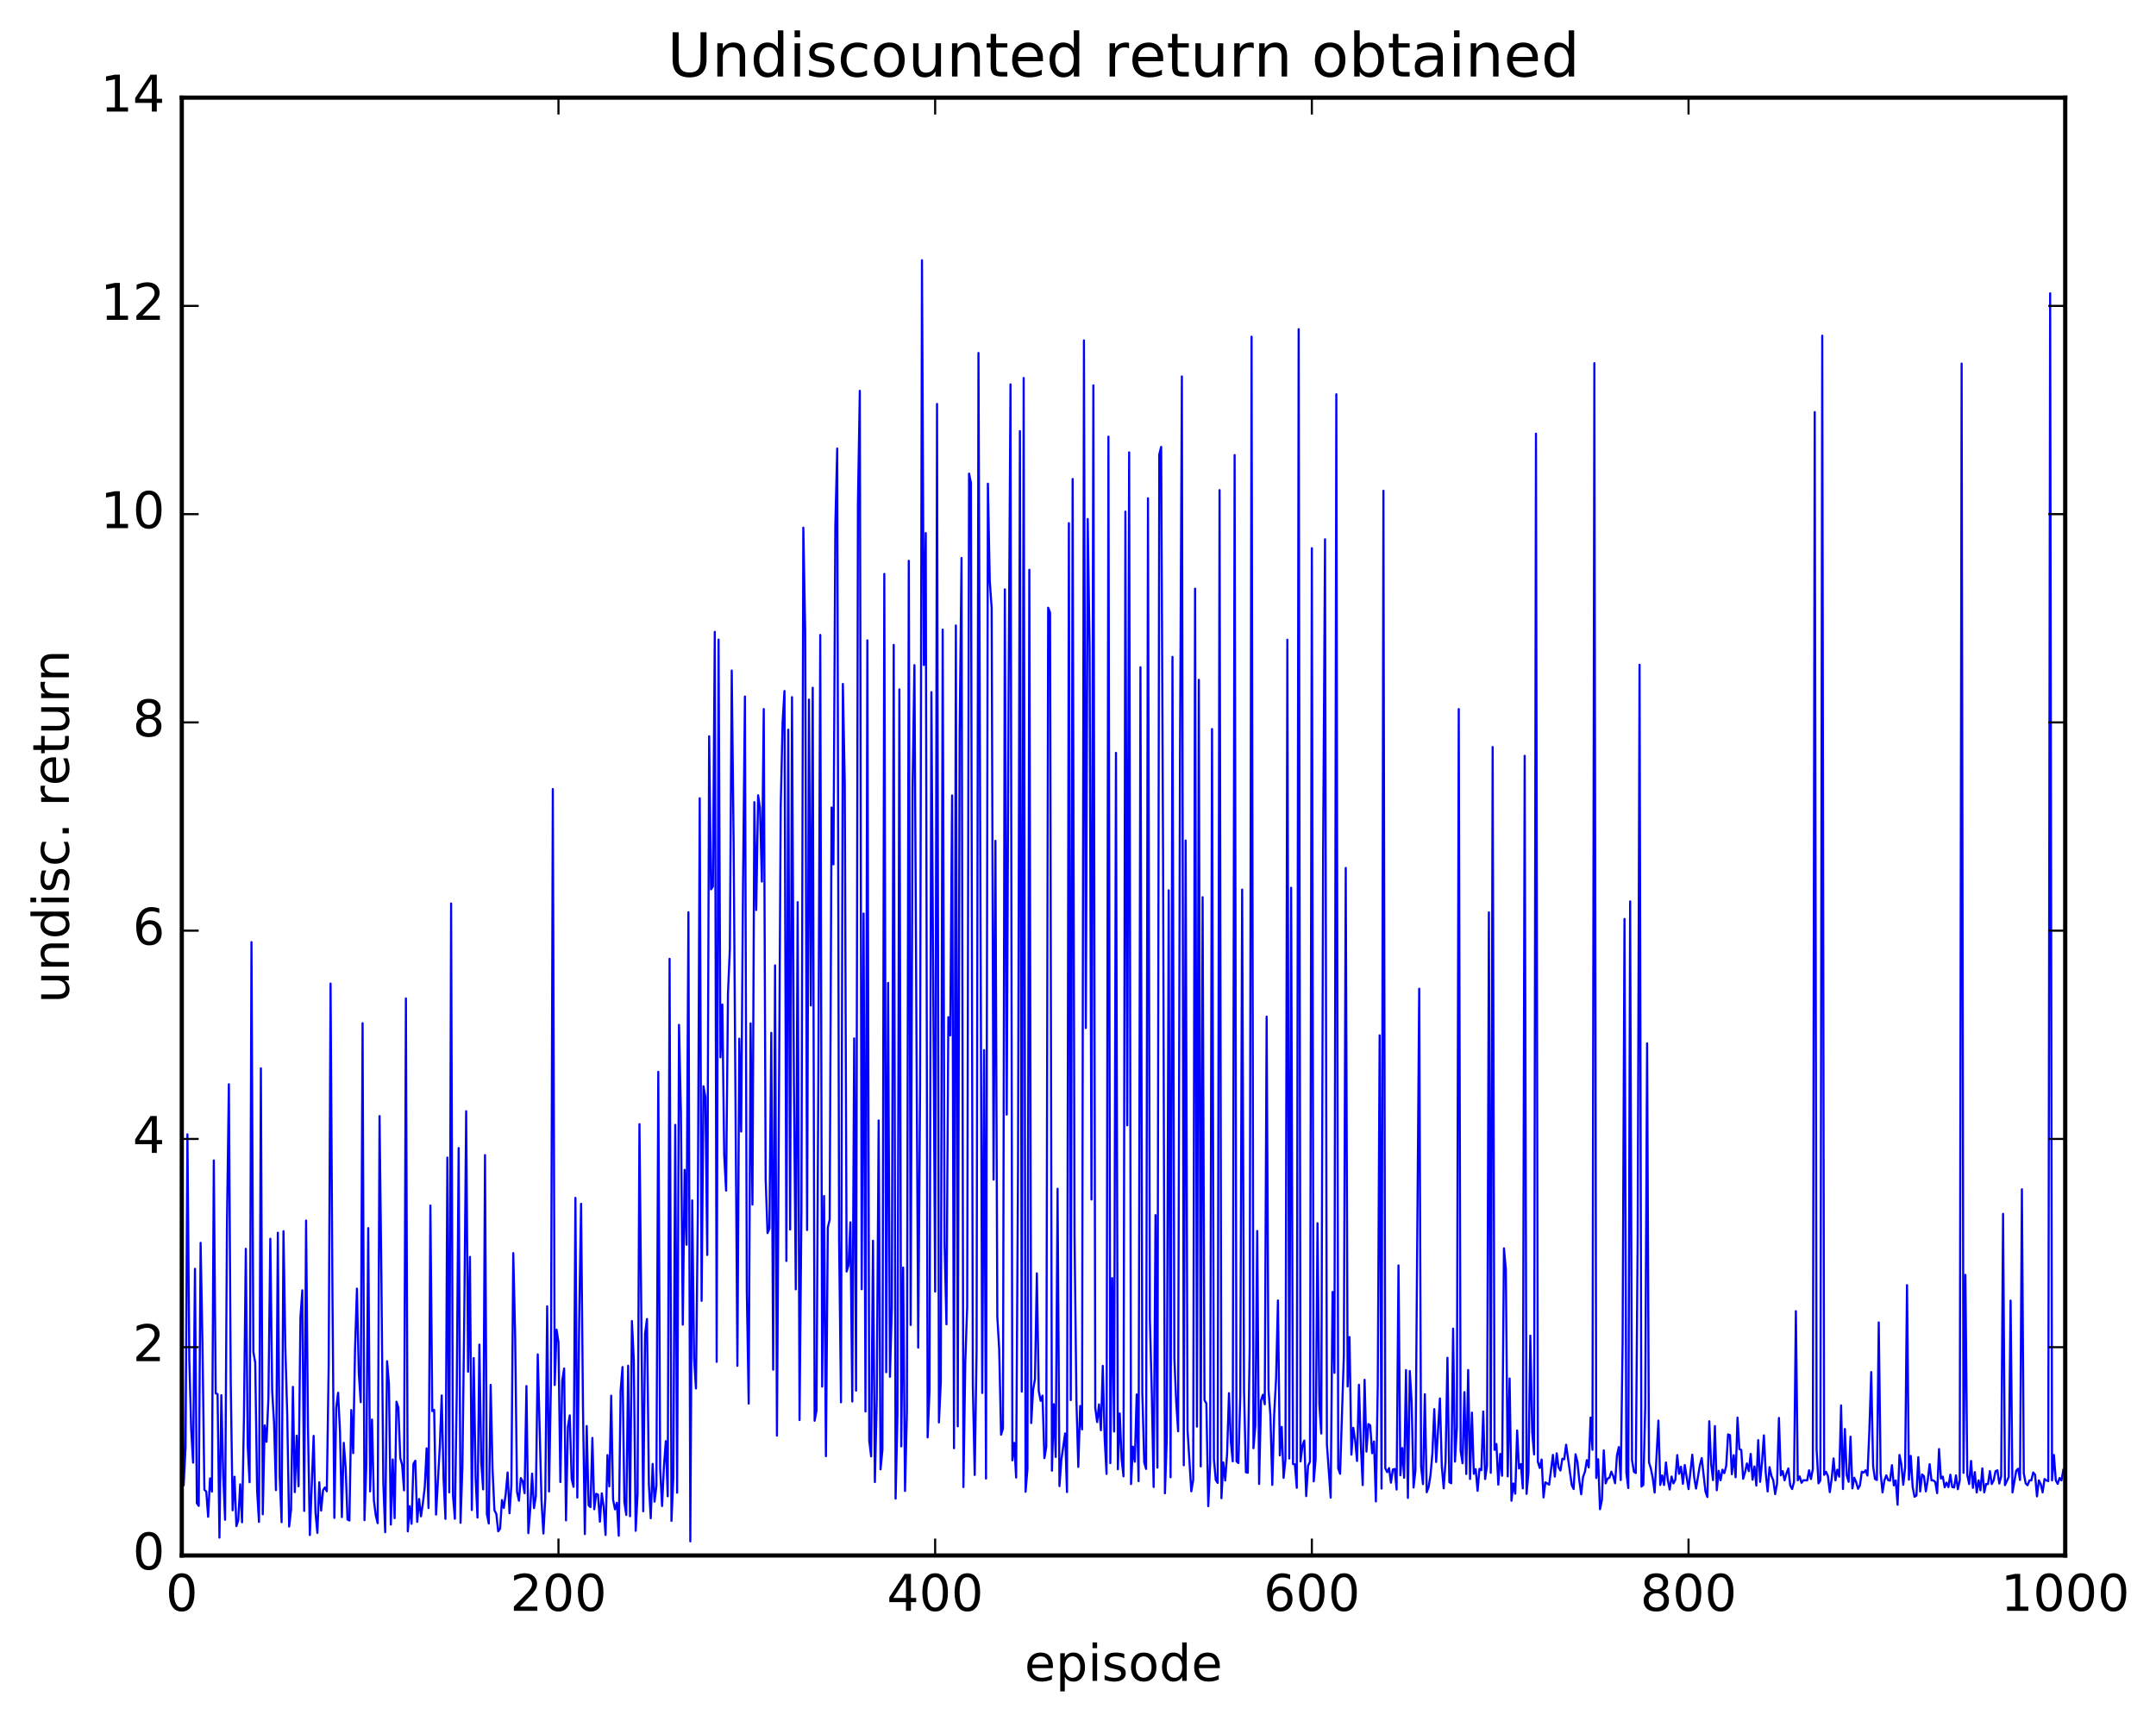 <?xml version="1.0" encoding="utf-8" standalone="no"?>
<!DOCTYPE svg PUBLIC "-//W3C//DTD SVG 1.1//EN"
  "http://www.w3.org/Graphics/SVG/1.1/DTD/svg11.dtd">
<!-- Created with matplotlib (http://matplotlib.org/) -->
<svg height="408pt" version="1.1" viewBox="0 0 511 408" width="511pt" xmlns="http://www.w3.org/2000/svg" xmlns:xlink="http://www.w3.org/1999/xlink">
 <defs>
  <style type="text/css">
*{stroke-linecap:butt;stroke-linejoin:round;stroke-miterlimit:100000;}
  </style>
 </defs>
 <g id="figure_1">
  <g id="patch_1">
   <path d="M 0 408.169 
L 511.954 408.169 
L 511.954 0 
L 0 0 
z
" style="fill:#ffffff;"/>
  </g>
  <g id="axes_1">
   <g id="patch_2">
    <path d="M 43.084 368.742 
L 489.484 368.742 
L 489.484 23.142 
L 43.084 23.142 
z
" style="fill:#ffffff;"/>
   </g>
   <g id="line2d_1">
    <path clip-path="url(#pfbc42bc082)" d="M 43.084 297.244 
L 43.53 352.097 
L 43.977 343.156 
L 44.423 268.895 
L 44.869 322.37 
L 45.316 338.851 
L 45.762 346.737 
L 46.209 300.782 
L 46.655 356.333 
L 47.101 356.989 
L 47.548 294.627 
L 47.994 318.919 
L 48.441 353.174 
L 48.887 353.583 
L 49.333 359.576 
L 49.78 350.465 
L 50.226 353.61 
L 50.673 275.091 
L 51.119 330.315 
L 51.565 330.475 
L 52.012 364.509 
L 52.458 330.747 
L 52.905 349.805 
L 53.351 360.277 
L 53.797 290.007 
L 54.244 257.027 
L 54.69 327.99 
L 55.137 358.031 
L 55.583 350.076 
L 56.029 361.781 
L 56.476 360.373 
L 56.922 351.868 
L 57.369 360.877 
L 57.815 336.267 
L 58.261 296.043 
L 58.708 342.739 
L 59.154 351.38 
L 59.601 223.336 
L 60.047 320.461 
L 60.493 323.029 
L 60.94 353.417 
L 61.386 360.793 
L 61.833 253.257 
L 62.279 358.98 
L 62.725 337.915 
L 63.172 341.8 
L 63.618 331.474 
L 64.065 293.657 
L 64.511 329.719 
L 64.957 337.407 
L 65.404 353.252 
L 65.85 292.227 
L 66.297 350.056 
L 66.743 360.847 
L 67.189 291.863 
L 67.636 319.757 
L 68.082 335.484 
L 68.529 361.889 
L 68.975 358.024 
L 69.421 328.768 
L 69.868 353.726 
L 70.314 340.331 
L 70.761 352.34 
L 71.207 312.317 
L 71.653 305.881 
L 72.1 358.174 
L 72.546 289.343 
L 72.993 338.133 
L 73.439 363.903 
L 74.332 340.383 
L 74.778 358.626 
L 75.225 363.393 
L 75.671 351.384 
L 76.117 358.099 
L 76.564 353.272 
L 77.01 352.624 
L 77.457 353.532 
L 77.903 323.622 
L 78.349 233.165 
L 78.796 306.806 
L 79.242 359.836 
L 79.689 333.729 
L 80.135 330.155 
L 80.581 339.392 
L 81.028 359.641 
L 81.474 342.036 
L 81.921 347.921 
L 82.367 360.224 
L 82.813 360.455 
L 83.26 334.263 
L 83.706 344.482 
L 84.153 319.676 
L 84.599 305.484 
L 85.045 325.575 
L 85.492 332.406 
L 85.938 242.556 
L 86.385 360.38 
L 86.831 347.238 
L 87.277 291.137 
L 87.724 353.563 
L 88.17 336.518 
L 88.617 355.717 
L 89.063 359.242 
L 89.509 361.084 
L 89.956 264.582 
L 90.402 303.173 
L 90.849 351.454 
L 91.295 363.229 
L 91.741 322.683 
L 92.188 328.148 
L 92.634 361.413 
L 93.081 345.98 
L 93.527 359.901 
L 93.973 332.284 
L 94.42 333.7 
L 94.866 345.632 
L 95.313 347.291 
L 95.759 353.307 
L 96.205 236.688 
L 96.652 363.033 
L 97.098 357.049 
L 97.545 361.233 
L 97.991 347.043 
L 98.437 346.277 
L 98.884 360.765 
L 99.33 355.355 
L 99.777 359.466 
L 100.223 356.41 
L 100.669 352.564 
L 101.116 343.346 
L 101.562 357.5 
L 102.009 285.785 
L 102.455 334.518 
L 102.901 334.224 
L 103.348 359.052 
L 104.241 342.898 
L 104.687 330.808 
L 105.133 350.536 
L 105.58 360.06 
L 106.026 274.413 
L 106.473 353.777 
L 106.919 214.174 
L 107.365 354.592 
L 107.812 360.046 
L 108.258 330.138 
L 108.705 272.149 
L 109.151 361.006 
L 109.597 347.671 
L 110.044 311.686 
L 110.49 263.427 
L 110.937 325.189 
L 111.383 297.963 
L 111.829 357.967 
L 112.276 321.939 
L 112.722 350.278 
L 113.169 359.754 
L 113.615 318.752 
L 114.061 346.684 
L 114.508 353.085 
L 114.954 273.827 
L 115.401 358.936 
L 115.847 361.169 
L 116.293 328.301 
L 116.74 348.354 
L 117.186 358.005 
L 117.633 358.888 
L 118.079 363.009 
L 118.525 362.412 
L 118.972 355.6 
L 119.418 357.474 
L 119.865 354.092 
L 120.311 349.061 
L 120.757 358.731 
L 121.204 352.109 
L 121.65 297.066 
L 122.097 316.556 
L 122.543 353.657 
L 122.989 355.759 
L 123.436 350.394 
L 123.882 351.147 
L 124.329 353.981 
L 124.775 328.576 
L 125.221 363.453 
L 125.668 357.859 
L 126.114 349.34 
L 126.561 357.529 
L 127.007 354.656 
L 127.453 321.065 
L 128.346 355.859 
L 128.793 363.535 
L 129.239 355.12 
L 129.685 309.668 
L 130.132 353.566 
L 130.578 327.753 
L 131.025 187.037 
L 131.471 328.333 
L 131.917 315.215 
L 132.364 318.161 
L 132.81 351.336 
L 133.257 327.325 
L 133.703 324.414 
L 134.149 360.43 
L 134.596 338.311 
L 135.042 335.519 
L 135.489 350.611 
L 135.935 352.469 
L 136.381 283.967 
L 136.828 355.011 
L 137.274 312.991 
L 137.721 285.365 
L 138.167 333.122 
L 138.613 363.673 
L 139.06 338.059 
L 139.506 356.872 
L 139.953 357.277 
L 140.399 340.877 
L 140.845 357.787 
L 141.292 354.126 
L 141.738 354.317 
L 142.185 360.734 
L 142.631 354.014 
L 143.077 357.204 
L 143.524 363.879 
L 143.97 344.947 
L 144.417 352.356 
L 144.863 330.858 
L 145.309 355.507 
L 145.756 357.802 
L 146.202 356.24 
L 146.649 364.059 
L 147.095 329.634 
L 147.541 324.066 
L 147.988 356.067 
L 148.434 359.134 
L 148.881 323.754 
L 149.327 359.439 
L 149.773 313.165 
L 150.22 322.394 
L 150.666 362.895 
L 151.113 354.109 
L 151.559 266.491 
L 152.452 358.264 
L 152.898 316.108 
L 153.345 312.684 
L 153.791 351.846 
L 154.237 359.916 
L 154.684 347.046 
L 155.13 355.984 
L 155.577 352.258 
L 156.023 254.077 
L 156.469 348.169 
L 156.916 357.017 
L 157.362 347.669 
L 157.809 341.629 
L 158.255 354.711 
L 158.701 227.297 
L 159.148 360.547 
L 159.594 350.084 
L 160.041 266.66 
L 160.487 353.862 
L 160.933 242.957 
L 161.38 263.555 
L 161.826 314.02 
L 162.273 277.327 
L 162.719 295.074 
L 163.165 216.259 
L 163.612 365.399 
L 164.058 284.567 
L 164.505 321.978 
L 164.951 329.149 
L 165.397 287.09 
L 165.844 189.235 
L 166.29 308.37 
L 166.737 257.517 
L 167.183 260.067 
L 167.629 297.507 
L 168.076 174.538 
L 168.522 210.825 
L 168.969 210.151 
L 169.415 149.784 
L 169.861 322.842 
L 170.308 151.623 
L 170.754 250.65 
L 171.201 238.135 
L 171.647 273.89 
L 172.093 282.258 
L 172.54 235.557 
L 172.986 224.882 
L 173.433 158.954 
L 173.879 199.64 
L 174.772 323.791 
L 175.218 246.222 
L 175.665 268.252 
L 176.111 208.991 
L 176.557 165.115 
L 177.004 306.084 
L 177.45 332.735 
L 177.897 242.599 
L 178.343 285.559 
L 178.789 190.151 
L 179.236 215.728 
L 179.682 188.533 
L 180.129 191.529 
L 180.575 208.993 
L 181.021 168.078 
L 181.468 279.442 
L 181.914 292.32 
L 182.361 291.259 
L 182.807 244.847 
L 183.253 324.707 
L 183.7 228.854 
L 184.146 340.334 
L 185.039 191.228 
L 185.485 171.284 
L 185.932 163.806 
L 186.378 298.924 
L 186.825 172.978 
L 187.271 291.466 
L 187.717 165.265 
L 188.164 256.43 
L 188.61 305.651 
L 189.057 213.858 
L 189.503 336.635 
L 189.949 287.137 
L 190.396 125.081 
L 190.842 149.685 
L 191.289 291.587 
L 191.735 165.834 
L 192.181 238.359 
L 192.628 163.033 
L 193.074 336.809 
L 193.521 334.408 
L 193.967 253.696 
L 194.413 150.516 
L 194.86 328.707 
L 195.306 283.521 
L 195.753 345.2 
L 196.199 291.022 
L 196.645 289.116 
L 197.092 191.428 
L 197.538 204.908 
L 197.985 124.561 
L 198.431 106.335 
L 198.877 294.044 
L 199.324 332.436 
L 199.77 162.129 
L 200.217 185.537 
L 200.663 301.43 
L 201.109 299.944 
L 201.556 289.761 
L 202.002 332.241 
L 202.449 246.166 
L 202.895 329.662 
L 203.341 119.235 
L 203.788 92.646 
L 204.234 305.623 
L 204.681 216.557 
L 205.127 334.625 
L 205.573 151.8 
L 206.02 341.49 
L 206.466 345.265 
L 206.913 294.13 
L 207.359 351.341 
L 207.805 331.617 
L 208.252 265.617 
L 208.698 348.327 
L 209.145 343.662 
L 209.591 136.051 
L 210.037 325.296 
L 210.484 233.011 
L 210.93 326.38 
L 211.377 309.942 
L 211.823 152.878 
L 212.269 355.261 
L 212.716 335.217 
L 213.162 163.423 
L 213.609 342.889 
L 214.055 300.486 
L 214.501 353.458 
L 214.948 334.741 
L 215.394 132.945 
L 215.841 314.113 
L 216.287 186.768 
L 216.733 157.679 
L 217.626 319.464 
L 218.073 257.75 
L 218.519 61.689 
L 218.965 157.641 
L 219.412 126.367 
L 219.858 340.755 
L 220.305 329.697 
L 220.751 164.073 
L 221.644 306.188 
L 222.09 95.761 
L 222.537 337.208 
L 222.983 327.609 
L 223.429 149.252 
L 223.876 294.821 
L 224.322 313.941 
L 224.769 241.127 
L 225.215 245.454 
L 225.661 188.571 
L 226.108 343.323 
L 226.554 148.274 
L 227.001 338.122 
L 227.447 173.614 
L 227.893 132.286 
L 228.34 352.525 
L 228.786 322.875 
L 229.233 309.836 
L 229.679 112.27 
L 230.125 114.476 
L 230.572 328.335 
L 231.018 349.651 
L 231.465 320.02 
L 231.911 83.672 
L 232.804 330.222 
L 233.25 248.935 
L 233.697 350.504 
L 234.143 114.656 
L 234.589 137.807 
L 235.036 144.115 
L 235.482 279.633 
L 235.929 199.327 
L 236.375 312.101 
L 236.821 319.904 
L 237.268 340.124 
L 237.714 338.629 
L 238.161 139.717 
L 238.607 264.224 
L 239.053 163.76 
L 239.5 91.116 
L 239.946 346.189 
L 240.393 342.054 
L 240.839 350.276 
L 241.285 276.897 
L 241.732 102.206 
L 242.178 329.901 
L 242.625 89.605 
L 243.071 353.64 
L 243.517 348.276 
L 243.964 135.068 
L 244.41 337.347 
L 244.857 329.487 
L 245.303 326.911 
L 245.749 301.86 
L 246.196 329.733 
L 246.642 332.08 
L 247.089 330.854 
L 247.535 345.67 
L 247.981 342.983 
L 248.428 144.068 
L 248.874 145.241 
L 249.321 348.649 
L 249.767 332.874 
L 250.213 345.389 
L 250.66 281.806 
L 251.106 352.294 
L 251.553 346.085 
L 252.445 339.812 
L 252.892 353.711 
L 253.338 124.019 
L 253.785 331.906 
L 254.231 113.542 
L 254.677 292.502 
L 255.124 331.901 
L 255.57 347.747 
L 256.017 333.302 
L 256.463 338.856 
L 256.909 80.688 
L 257.356 243.701 
L 257.802 123.035 
L 258.249 153.398 
L 258.695 284.366 
L 259.141 91.339 
L 259.588 333.741 
L 260.034 337.116 
L 260.481 332.929 
L 260.927 339.063 
L 261.373 323.797 
L 261.82 341.072 
L 262.266 349.41 
L 262.713 103.506 
L 263.159 346.856 
L 263.605 302.981 
L 264.052 339.362 
L 264.498 178.477 
L 264.945 348.302 
L 265.391 335.084 
L 265.837 345.948 
L 266.284 349.978 
L 266.73 121.278 
L 267.177 266.775 
L 267.623 107.239 
L 268.069 351.817 
L 268.516 342.937 
L 268.962 346.522 
L 269.409 330.56 
L 269.855 351.124 
L 270.301 158.183 
L 270.748 330.149 
L 271.194 346.661 
L 271.641 348.231 
L 272.087 118.118 
L 272.533 312.689 
L 272.98 329.824 
L 273.426 352.503 
L 273.873 288.051 
L 274.319 347.92 
L 274.765 107.728 
L 275.212 105.932 
L 275.658 201.655 
L 276.105 353.998 
L 276.551 340.746 
L 276.997 211.055 
L 277.444 350.2 
L 277.89 155.713 
L 278.337 321.986 
L 278.783 332.479 
L 279.229 339.294 
L 279.676 179.179 
L 280.122 89.235 
L 280.569 347.356 
L 281.015 199.251 
L 281.461 338.975 
L 282.354 353.538 
L 282.801 350.823 
L 283.247 139.538 
L 283.693 338.196 
L 284.14 161.152 
L 284.586 347.626 
L 285.033 212.687 
L 285.479 331.917 
L 285.925 332.707 
L 286.372 357.052 
L 286.818 346.945 
L 287.265 172.819 
L 287.711 345.953 
L 288.157 350.854 
L 288.604 351.545 
L 289.05 116.187 
L 289.497 355.166 
L 289.943 346.679 
L 290.389 350.967 
L 290.836 344.658 
L 291.282 330.267 
L 291.729 341.772 
L 292.175 346.444 
L 292.621 107.875 
L 293.068 346.435 
L 293.514 346.826 
L 293.961 330.911 
L 294.407 210.886 
L 294.853 329.725 
L 295.3 349.019 
L 295.746 349.129 
L 296.193 319.339 
L 296.639 79.811 
L 297.085 343.32 
L 297.532 337.993 
L 297.978 291.815 
L 298.425 351.793 
L 298.871 331.988 
L 299.317 330.64 
L 299.764 332.902 
L 300.21 240.99 
L 300.657 329.506 
L 301.103 335.549 
L 301.549 352.013 
L 301.996 335.285 
L 302.442 326.993 
L 302.889 308.286 
L 303.335 345.021 
L 303.781 338.252 
L 304.228 350.346 
L 304.674 345.935 
L 305.121 151.653 
L 305.567 345.753 
L 306.013 210.452 
L 306.46 347.063 
L 306.906 347.129 
L 307.353 352.703 
L 307.799 78.035 
L 308.245 346.452 
L 308.692 342.777 
L 309.138 341.495 
L 309.585 354.673 
L 310.031 347.484 
L 310.477 346.52 
L 310.924 129.956 
L 311.37 351.173 
L 311.817 345.956 
L 312.263 289.981 
L 312.709 332.904 
L 313.156 339.837 
L 313.602 201.153 
L 314.049 127.849 
L 314.495 342.397 
L 315.388 355.037 
L 315.834 306.274 
L 316.281 325.45 
L 316.727 93.46 
L 317.173 348.07 
L 317.62 349.373 
L 318.513 321.226 
L 318.959 205.749 
L 319.405 328.673 
L 319.852 316.967 
L 320.298 344.845 
L 320.745 338.473 
L 321.191 341.38 
L 321.637 346.346 
L 322.084 328.266 
L 322.53 342.324 
L 322.977 352.063 
L 323.423 327.094 
L 323.869 344.124 
L 324.316 337.586 
L 324.762 337.895 
L 325.209 344.497 
L 325.655 341.713 
L 326.101 355.931 
L 326.548 328.261 
L 326.994 245.44 
L 327.441 352.883 
L 327.887 116.342 
L 328.333 348.07 
L 328.78 348.99 
L 329.226 348.025 
L 329.673 351.484 
L 330.119 348.363 
L 330.565 348.234 
L 331.012 353.11 
L 331.458 299.976 
L 331.905 349.743 
L 332.351 343.268 
L 332.797 350.317 
L 333.244 324.783 
L 333.69 355.097 
L 334.137 325.02 
L 334.583 332.51 
L 335.029 352.645 
L 335.476 348.518 
L 336.369 234.387 
L 336.815 347.65 
L 337.261 351.825 
L 337.708 330.514 
L 338.154 353.758 
L 338.601 352.536 
L 339.047 349.692 
L 339.493 344.565 
L 339.94 334.045 
L 340.386 346.575 
L 341.279 331.515 
L 341.725 347.593 
L 342.172 352.829 
L 342.618 346.383 
L 343.065 321.867 
L 343.511 351.357 
L 343.957 351.63 
L 344.404 314.958 
L 344.85 346.495 
L 345.297 338.387 
L 345.743 168.09 
L 346.189 343.909 
L 346.636 346.877 
L 347.082 330.012 
L 347.529 349.428 
L 347.975 324.768 
L 348.421 350.61 
L 348.868 334.872 
L 349.314 349.37 
L 349.761 348.27 
L 350.207 353.428 
L 350.653 348.21 
L 351.1 348.529 
L 351.546 334.615 
L 351.993 350.627 
L 352.439 347.408 
L 352.885 216.283 
L 353.332 349.141 
L 353.778 177.085 
L 354.225 343.713 
L 354.671 342.314 
L 355.117 351.941 
L 355.564 344.675 
L 356.01 349.841 
L 356.457 295.935 
L 356.903 300.941 
L 357.349 349.993 
L 357.796 326.781 
L 358.242 355.773 
L 358.689 351.675 
L 359.135 354.091 
L 359.581 339.107 
L 360.028 348.125 
L 360.474 347.083 
L 360.921 352.842 
L 361.367 179.171 
L 361.813 354.138 
L 362.26 349.173 
L 362.706 316.627 
L 363.153 339.538 
L 363.599 344.791 
L 364.045 102.801 
L 364.492 346.497 
L 364.938 347.994 
L 365.385 345.989 
L 365.831 354.988 
L 366.277 351.395 
L 367.17 351.962 
L 368.063 344.896 
L 368.509 350.055 
L 368.956 344.514 
L 369.402 347.832 
L 369.849 348.602 
L 370.295 345.82 
L 370.741 345.933 
L 371.188 342.482 
L 372.527 352.038 
L 372.973 352.991 
L 373.42 344.748 
L 373.866 346.527 
L 374.313 350.974 
L 374.759 354.243 
L 375.205 350.137 
L 375.652 348.882 
L 376.098 346.141 
L 376.545 347.874 
L 376.991 336.051 
L 377.437 343.701 
L 377.884 86.094 
L 378.33 350.371 
L 378.777 345.927 
L 379.223 357.775 
L 379.669 355.603 
L 380.116 343.821 
L 380.562 351.657 
L 381.009 350.516 
L 381.455 350.328 
L 381.901 348.882 
L 382.348 349.925 
L 382.794 351.613 
L 383.241 344.999 
L 383.687 343.038 
L 384.133 350.868 
L 384.58 318.288 
L 385.026 217.839 
L 385.473 349.155 
L 385.919 352.764 
L 386.365 213.682 
L 386.812 346.153 
L 387.258 348.882 
L 387.705 349.204 
L 388.151 293.246 
L 388.597 157.588 
L 389.044 352.408 
L 389.49 352.009 
L 389.937 333.713 
L 390.383 247.34 
L 390.829 346.649 
L 391.276 348.148 
L 391.722 350.414 
L 392.169 353.829 
L 393.061 336.762 
L 393.508 352.027 
L 393.954 349.754 
L 394.401 352.047 
L 394.847 346.692 
L 395.293 350.895 
L 395.74 353.111 
L 396.186 350.031 
L 396.633 351.659 
L 397.079 350.78 
L 397.525 344.942 
L 397.972 349.388 
L 398.418 347.695 
L 398.865 351.767 
L 399.311 347.295 
L 400.204 353.014 
L 401.097 344.859 
L 401.543 350.212 
L 401.989 352.88 
L 402.882 347.38 
L 403.329 345.645 
L 404.221 353.594 
L 404.668 354.882 
L 405.114 336.921 
L 405.561 347.091 
L 406.007 350.879 
L 406.453 338.07 
L 406.9 353.285 
L 407.346 348.676 
L 407.793 350.916 
L 408.239 348.408 
L 408.685 349.231 
L 409.132 347.525 
L 409.578 340.032 
L 410.025 340.215 
L 410.471 349.493 
L 410.917 344.97 
L 411.364 350.207 
L 411.81 336.057 
L 412.257 343.517 
L 412.703 343.721 
L 413.149 350.562 
L 413.596 349.018 
L 414.042 346.928 
L 414.489 348.751 
L 414.935 344.658 
L 415.381 350.781 
L 415.828 347.632 
L 416.274 352.167 
L 416.721 341.395 
L 417.167 351.293 
L 417.613 346.686 
L 418.06 340.272 
L 418.506 349.234 
L 418.953 353.571 
L 419.399 347.808 
L 419.845 349.859 
L 420.292 350.94 
L 420.738 354.207 
L 421.185 351.661 
L 421.631 336.141 
L 422.077 349.762 
L 422.524 348.739 
L 422.97 350.94 
L 423.417 349.288 
L 423.863 348.101 
L 424.309 352.142 
L 424.756 352.999 
L 425.202 351.31 
L 425.649 310.831 
L 426.095 350.94 
L 426.541 350.011 
L 426.988 351.518 
L 427.434 350.904 
L 428.327 350.94 
L 428.773 348.546 
L 429.22 350.624 
L 429.666 348.226 
L 430.113 97.696 
L 430.559 343.532 
L 431.005 351.648 
L 431.452 350.94 
L 431.898 79.576 
L 432.345 349.636 
L 432.791 348.912 
L 433.237 349.898 
L 433.684 353.734 
L 434.13 350.586 
L 434.577 345.733 
L 435.023 350.94 
L 435.469 348.409 
L 435.916 350.066 
L 436.362 333.175 
L 436.809 352.988 
L 437.255 338.765 
L 437.701 349.681 
L 438.148 351.281 
L 438.594 340.58 
L 439.041 352.844 
L 439.487 350.31 
L 439.933 351.375 
L 440.38 352.936 
L 440.826 352.143 
L 441.273 348.889 
L 441.719 349.092 
L 442.165 348.54 
L 442.612 349.798 
L 443.058 339.259 
L 443.505 325.258 
L 443.951 347.56 
L 444.397 350.599 
L 444.844 350.853 
L 445.29 313.493 
L 445.737 349.257 
L 446.183 353.783 
L 446.629 350.94 
L 447.076 349.742 
L 447.522 350.89 
L 447.969 351.014 
L 448.415 347.337 
L 448.861 352.135 
L 449.308 350.94 
L 449.754 356.718 
L 450.201 344.9 
L 450.647 347.116 
L 451.093 351.981 
L 451.54 347.904 
L 451.986 304.657 
L 452.433 350.775 
L 452.879 345.137 
L 453.325 352.53 
L 453.772 354.825 
L 454.218 354.538 
L 454.665 345.434 
L 455.111 353.574 
L 455.557 349.532 
L 456.004 349.932 
L 456.45 353.561 
L 456.897 350.94 
L 457.343 347.102 
L 457.789 350.94 
L 458.236 350.94 
L 458.682 351.337 
L 459.129 353.971 
L 459.575 343.515 
L 460.021 350.501 
L 460.468 350.041 
L 460.914 352.589 
L 461.361 351.458 
L 461.807 352.541 
L 462.253 349.585 
L 462.7 352.516 
L 463.146 352.625 
L 463.593 349.742 
L 464.039 353.038 
L 464.485 350.94 
L 464.932 86.184 
L 465.378 349.157 
L 465.825 302.221 
L 466.271 349.642 
L 466.717 351.813 
L 467.164 346.33 
L 467.61 352.721 
L 468.057 348.98 
L 468.503 353.819 
L 468.949 350.94 
L 469.396 353.305 
L 469.842 348.096 
L 470.289 353.791 
L 470.735 351.798 
L 471.181 351.813 
L 471.628 348.74 
L 472.074 351.805 
L 472.521 350.94 
L 472.967 348.763 
L 473.413 348.55 
L 473.86 351.695 
L 474.306 349.987 
L 474.753 287.754 
L 475.199 352.073 
L 476.092 350.138 
L 476.538 308.324 
L 476.985 353.791 
L 477.877 348.638 
L 478.324 348.174 
L 478.77 350.854 
L 479.217 281.93 
L 479.663 349.266 
L 480.109 351.638 
L 480.556 352.099 
L 481.002 350.94 
L 481.449 350.94 
L 481.895 349.06 
L 482.341 349.61 
L 482.788 354.734 
L 483.234 350.94 
L 483.681 351.82 
L 484.127 353.791 
L 484.573 350.607 
L 485.02 350.94 
L 485.466 351.117 
L 485.913 69.526 
L 486.359 350.943 
L 486.805 344.917 
L 487.252 350.943 
L 487.698 351.767 
L 488.145 350.37 
L 488.591 350.943 
L 489.037 348.44 
L 489.037 348.44 
" style="fill:none;stroke:#0000ff;stroke-linecap:square;stroke-width:0.5;"/>
   </g>
   <g id="patch_3">
    <path d="M 43.084 368.742 
L 43.084 23.142 
" style="fill:none;stroke:#000000;stroke-linecap:square;stroke-linejoin:miter;"/>
   </g>
   <g id="patch_4">
    <path d="M 489.484 368.742 
L 489.484 23.142 
" style="fill:none;stroke:#000000;stroke-linecap:square;stroke-linejoin:miter;"/>
   </g>
   <g id="patch_5">
    <path d="M 43.084 368.742 
L 489.484 368.742 
" style="fill:none;stroke:#000000;stroke-linecap:square;stroke-linejoin:miter;"/>
   </g>
   <g id="patch_6">
    <path d="M 43.084 23.142 
L 489.484 23.142 
" style="fill:none;stroke:#000000;stroke-linecap:square;stroke-linejoin:miter;"/>
   </g>
   <g id="matplotlib.axis_1">
    <g id="xtick_1">
     <g id="line2d_2">
      <defs>
       <path d="M 0 0 
L 0 -4 
" id="m98e0aef85a" style="stroke:#000000;stroke-width:0.5;"/>
      </defs>
      <g>
       <use style="stroke:#000000;stroke-width:0.5;" x="43.084" xlink:href="#m98e0aef85a" y="368.742"/>
      </g>
     </g>
     <g id="line2d_3">
      <defs>
       <path d="M 0 0 
L 0 4 
" id="mec4c36eede" style="stroke:#000000;stroke-width:0.5;"/>
      </defs>
      <g>
       <use style="stroke:#000000;stroke-width:0.5;" x="43.084" xlink:href="#mec4c36eede" y="23.142"/>
      </g>
     </g>
     <g id="text_1">
      <!-- 0 -->
      <defs>
       <path d="M 31.781 66.406 
Q 24.172 66.406 20.328 58.906 
Q 16.5 51.422 16.5 36.375 
Q 16.5 21.391 20.328 13.891 
Q 24.172 6.391 31.781 6.391 
Q 39.453 6.391 43.281 13.891 
Q 47.125 21.391 47.125 36.375 
Q 47.125 51.422 43.281 58.906 
Q 39.453 66.406 31.781 66.406 
M 31.781 74.219 
Q 44.047 74.219 50.516 64.516 
Q 56.984 54.828 56.984 36.375 
Q 56.984 17.969 50.516 8.266 
Q 44.047 -1.422 31.781 -1.422 
Q 19.531 -1.422 13.062 8.266 
Q 6.594 17.969 6.594 36.375 
Q 6.594 54.828 13.062 64.516 
Q 19.531 74.219 31.781 74.219 
" id="BitstreamVeraSans-Roman-30"/>
      </defs>
      <g transform="translate(39.266 381.86)scale(0.12 -0.12)">
       <use xlink:href="#BitstreamVeraSans-Roman-30"/>
      </g>
     </g>
    </g>
    <g id="xtick_2">
     <g id="line2d_4">
      <g>
       <use style="stroke:#000000;stroke-width:0.5;" x="132.364" xlink:href="#m98e0aef85a" y="368.742"/>
      </g>
     </g>
     <g id="line2d_5">
      <g>
       <use style="stroke:#000000;stroke-width:0.5;" x="132.364" xlink:href="#mec4c36eede" y="23.142"/>
      </g>
     </g>
     <g id="text_2">
      <!-- 200 -->
      <defs>
       <path d="M 19.188 8.297 
L 53.609 8.297 
L 53.609 0 
L 7.328 0 
L 7.328 8.297 
Q 12.938 14.109 22.625 23.891 
Q 32.328 33.688 34.812 36.531 
Q 39.547 41.844 41.422 45.531 
Q 43.312 49.219 43.312 52.781 
Q 43.312 58.594 39.234 62.25 
Q 35.156 65.922 28.609 65.922 
Q 23.969 65.922 18.812 64.312 
Q 13.672 62.703 7.812 59.422 
L 7.812 69.391 
Q 13.766 71.781 18.938 73 
Q 24.125 74.219 28.422 74.219 
Q 39.75 74.219 46.484 68.547 
Q 53.219 62.891 53.219 53.422 
Q 53.219 48.922 51.531 44.891 
Q 49.859 40.875 45.406 35.406 
Q 44.188 33.984 37.641 27.219 
Q 31.109 20.453 19.188 8.297 
" id="BitstreamVeraSans-Roman-32"/>
      </defs>
      <g transform="translate(120.911 381.86)scale(0.12 -0.12)">
       <use xlink:href="#BitstreamVeraSans-Roman-32"/>
       <use x="63.623" xlink:href="#BitstreamVeraSans-Roman-30"/>
       <use x="127.246" xlink:href="#BitstreamVeraSans-Roman-30"/>
      </g>
     </g>
    </g>
    <g id="xtick_3">
     <g id="line2d_6">
      <g>
       <use style="stroke:#000000;stroke-width:0.5;" x="221.644" xlink:href="#m98e0aef85a" y="368.742"/>
      </g>
     </g>
     <g id="line2d_7">
      <g>
       <use style="stroke:#000000;stroke-width:0.5;" x="221.644" xlink:href="#mec4c36eede" y="23.142"/>
      </g>
     </g>
     <g id="text_3">
      <!-- 400 -->
      <defs>
       <path d="M 37.797 64.312 
L 12.891 25.391 
L 37.797 25.391 
z
M 35.203 72.906 
L 47.609 72.906 
L 47.609 25.391 
L 58.016 25.391 
L 58.016 17.188 
L 47.609 17.188 
L 47.609 0 
L 37.797 0 
L 37.797 17.188 
L 4.891 17.188 
L 4.891 26.703 
z
" id="BitstreamVeraSans-Roman-34"/>
      </defs>
      <g transform="translate(210.191 381.86)scale(0.12 -0.12)">
       <use xlink:href="#BitstreamVeraSans-Roman-34"/>
       <use x="63.623" xlink:href="#BitstreamVeraSans-Roman-30"/>
       <use x="127.246" xlink:href="#BitstreamVeraSans-Roman-30"/>
      </g>
     </g>
    </g>
    <g id="xtick_4">
     <g id="line2d_8">
      <g>
       <use style="stroke:#000000;stroke-width:0.5;" x="310.924" xlink:href="#m98e0aef85a" y="368.742"/>
      </g>
     </g>
     <g id="line2d_9">
      <g>
       <use style="stroke:#000000;stroke-width:0.5;" x="310.924" xlink:href="#mec4c36eede" y="23.142"/>
      </g>
     </g>
     <g id="text_4">
      <!-- 600 -->
      <defs>
       <path d="M 33.016 40.375 
Q 26.375 40.375 22.484 35.828 
Q 18.609 31.297 18.609 23.391 
Q 18.609 15.531 22.484 10.953 
Q 26.375 6.391 33.016 6.391 
Q 39.656 6.391 43.531 10.953 
Q 47.406 15.531 47.406 23.391 
Q 47.406 31.297 43.531 35.828 
Q 39.656 40.375 33.016 40.375 
M 52.594 71.297 
L 52.594 62.312 
Q 48.875 64.062 45.094 64.984 
Q 41.312 65.922 37.594 65.922 
Q 27.828 65.922 22.672 59.328 
Q 17.531 52.734 16.797 39.406 
Q 19.672 43.656 24.016 45.922 
Q 28.375 48.188 33.594 48.188 
Q 44.578 48.188 50.953 41.516 
Q 57.328 34.859 57.328 23.391 
Q 57.328 12.156 50.688 5.359 
Q 44.047 -1.422 33.016 -1.422 
Q 20.359 -1.422 13.672 8.266 
Q 6.984 17.969 6.984 36.375 
Q 6.984 53.656 15.188 63.938 
Q 23.391 74.219 37.203 74.219 
Q 40.922 74.219 44.703 73.484 
Q 48.484 72.75 52.594 71.297 
" id="BitstreamVeraSans-Roman-36"/>
      </defs>
      <g transform="translate(299.471 381.86)scale(0.12 -0.12)">
       <use xlink:href="#BitstreamVeraSans-Roman-36"/>
       <use x="63.623" xlink:href="#BitstreamVeraSans-Roman-30"/>
       <use x="127.246" xlink:href="#BitstreamVeraSans-Roman-30"/>
      </g>
     </g>
    </g>
    <g id="xtick_5">
     <g id="line2d_10">
      <g>
       <use style="stroke:#000000;stroke-width:0.5;" x="400.204" xlink:href="#m98e0aef85a" y="368.742"/>
      </g>
     </g>
     <g id="line2d_11">
      <g>
       <use style="stroke:#000000;stroke-width:0.5;" x="400.204" xlink:href="#mec4c36eede" y="23.142"/>
      </g>
     </g>
     <g id="text_5">
      <!-- 800 -->
      <defs>
       <path d="M 31.781 34.625 
Q 24.75 34.625 20.719 30.859 
Q 16.703 27.094 16.703 20.516 
Q 16.703 13.922 20.719 10.156 
Q 24.75 6.391 31.781 6.391 
Q 38.812 6.391 42.859 10.172 
Q 46.922 13.969 46.922 20.516 
Q 46.922 27.094 42.891 30.859 
Q 38.875 34.625 31.781 34.625 
M 21.922 38.812 
Q 15.578 40.375 12.031 44.719 
Q 8.5 49.078 8.5 55.328 
Q 8.5 64.062 14.719 69.141 
Q 20.953 74.219 31.781 74.219 
Q 42.672 74.219 48.875 69.141 
Q 55.078 64.062 55.078 55.328 
Q 55.078 49.078 51.531 44.719 
Q 48 40.375 41.703 38.812 
Q 48.828 37.156 52.797 32.312 
Q 56.781 27.484 56.781 20.516 
Q 56.781 9.906 50.312 4.234 
Q 43.844 -1.422 31.781 -1.422 
Q 19.734 -1.422 13.25 4.234 
Q 6.781 9.906 6.781 20.516 
Q 6.781 27.484 10.781 32.312 
Q 14.797 37.156 21.922 38.812 
M 18.312 54.391 
Q 18.312 48.734 21.844 45.562 
Q 25.391 42.391 31.781 42.391 
Q 38.141 42.391 41.719 45.562 
Q 45.312 48.734 45.312 54.391 
Q 45.312 60.062 41.719 63.234 
Q 38.141 66.406 31.781 66.406 
Q 25.391 66.406 21.844 63.234 
Q 18.312 60.062 18.312 54.391 
" id="BitstreamVeraSans-Roman-38"/>
      </defs>
      <g transform="translate(388.751 381.86)scale(0.12 -0.12)">
       <use xlink:href="#BitstreamVeraSans-Roman-38"/>
       <use x="63.623" xlink:href="#BitstreamVeraSans-Roman-30"/>
       <use x="127.246" xlink:href="#BitstreamVeraSans-Roman-30"/>
      </g>
     </g>
    </g>
    <g id="xtick_6">
     <g id="line2d_12">
      <g>
       <use style="stroke:#000000;stroke-width:0.5;" x="489.484" xlink:href="#m98e0aef85a" y="368.742"/>
      </g>
     </g>
     <g id="line2d_13">
      <g>
       <use style="stroke:#000000;stroke-width:0.5;" x="489.484" xlink:href="#mec4c36eede" y="23.142"/>
      </g>
     </g>
     <g id="text_6">
      <!-- 1000 -->
      <defs>
       <path d="M 12.406 8.297 
L 28.516 8.297 
L 28.516 63.922 
L 10.984 60.406 
L 10.984 69.391 
L 28.422 72.906 
L 38.281 72.906 
L 38.281 8.297 
L 54.391 8.297 
L 54.391 0 
L 12.406 0 
z
" id="BitstreamVeraSans-Roman-31"/>
      </defs>
      <g transform="translate(474.214 381.86)scale(0.12 -0.12)">
       <use xlink:href="#BitstreamVeraSans-Roman-31"/>
       <use x="63.623" xlink:href="#BitstreamVeraSans-Roman-30"/>
       <use x="127.246" xlink:href="#BitstreamVeraSans-Roman-30"/>
       <use x="190.869" xlink:href="#BitstreamVeraSans-Roman-30"/>
      </g>
     </g>
    </g>
    <g id="text_7">
     <!-- episode -->
     <defs>
      <path d="M 56.203 29.594 
L 56.203 25.203 
L 14.891 25.203 
Q 15.484 15.922 20.484 11.062 
Q 25.484 6.203 34.422 6.203 
Q 39.594 6.203 44.453 7.469 
Q 49.312 8.734 54.109 11.281 
L 54.109 2.781 
Q 49.266 0.734 44.188 -0.344 
Q 39.109 -1.422 33.891 -1.422 
Q 20.797 -1.422 13.156 6.188 
Q 5.516 13.812 5.516 26.812 
Q 5.516 40.234 12.766 48.109 
Q 20.016 56 32.328 56 
Q 43.359 56 49.781 48.891 
Q 56.203 41.797 56.203 29.594 
M 47.219 32.234 
Q 47.125 39.594 43.094 43.984 
Q 39.062 48.391 32.422 48.391 
Q 24.906 48.391 20.391 44.141 
Q 15.875 39.891 15.188 32.172 
z
" id="BitstreamVeraSans-Roman-65"/>
      <path d="M 18.109 8.203 
L 18.109 -20.797 
L 9.078 -20.797 
L 9.078 54.688 
L 18.109 54.688 
L 18.109 46.391 
Q 20.953 51.266 25.266 53.625 
Q 29.594 56 35.594 56 
Q 45.562 56 51.781 48.094 
Q 58.016 40.188 58.016 27.297 
Q 58.016 14.406 51.781 6.484 
Q 45.562 -1.422 35.594 -1.422 
Q 29.594 -1.422 25.266 0.953 
Q 20.953 3.328 18.109 8.203 
M 48.688 27.297 
Q 48.688 37.203 44.609 42.844 
Q 40.531 48.484 33.406 48.484 
Q 26.266 48.484 22.188 42.844 
Q 18.109 37.203 18.109 27.297 
Q 18.109 17.391 22.188 11.75 
Q 26.266 6.109 33.406 6.109 
Q 40.531 6.109 44.609 11.75 
Q 48.688 17.391 48.688 27.297 
" id="BitstreamVeraSans-Roman-70"/>
      <path d="M 44.281 53.078 
L 44.281 44.578 
Q 40.484 46.531 36.375 47.5 
Q 32.281 48.484 27.875 48.484 
Q 21.188 48.484 17.844 46.438 
Q 14.5 44.391 14.5 40.281 
Q 14.5 37.156 16.891 35.375 
Q 19.281 33.594 26.516 31.984 
L 29.594 31.297 
Q 39.156 29.25 43.188 25.516 
Q 47.219 21.781 47.219 15.094 
Q 47.219 7.469 41.188 3.016 
Q 35.156 -1.422 24.609 -1.422 
Q 20.219 -1.422 15.453 -0.562 
Q 10.688 0.297 5.422 2 
L 5.422 11.281 
Q 10.406 8.688 15.234 7.391 
Q 20.062 6.109 24.812 6.109 
Q 31.156 6.109 34.562 8.281 
Q 37.984 10.453 37.984 14.406 
Q 37.984 18.062 35.516 20.016 
Q 33.062 21.969 24.703 23.781 
L 21.578 24.516 
Q 13.234 26.266 9.516 29.906 
Q 5.812 33.547 5.812 39.891 
Q 5.812 47.609 11.281 51.797 
Q 16.75 56 26.812 56 
Q 31.781 56 36.172 55.266 
Q 40.578 54.547 44.281 53.078 
" id="BitstreamVeraSans-Roman-73"/>
      <path d="M 9.422 54.688 
L 18.406 54.688 
L 18.406 0 
L 9.422 0 
z
M 9.422 75.984 
L 18.406 75.984 
L 18.406 64.594 
L 9.422 64.594 
z
" id="BitstreamVeraSans-Roman-69"/>
      <path d="M 30.609 48.391 
Q 23.391 48.391 19.188 42.75 
Q 14.984 37.109 14.984 27.297 
Q 14.984 17.484 19.156 11.844 
Q 23.344 6.203 30.609 6.203 
Q 37.797 6.203 41.984 11.859 
Q 46.188 17.531 46.188 27.297 
Q 46.188 37.016 41.984 42.703 
Q 37.797 48.391 30.609 48.391 
M 30.609 56 
Q 42.328 56 49.016 48.375 
Q 55.719 40.766 55.719 27.297 
Q 55.719 13.875 49.016 6.219 
Q 42.328 -1.422 30.609 -1.422 
Q 18.844 -1.422 12.172 6.219 
Q 5.516 13.875 5.516 27.297 
Q 5.516 40.766 12.172 48.375 
Q 18.844 56 30.609 56 
" id="BitstreamVeraSans-Roman-6f"/>
      <path d="M 45.406 46.391 
L 45.406 75.984 
L 54.391 75.984 
L 54.391 0 
L 45.406 0 
L 45.406 8.203 
Q 42.578 3.328 38.25 0.953 
Q 33.938 -1.422 27.875 -1.422 
Q 17.969 -1.422 11.734 6.484 
Q 5.516 14.406 5.516 27.297 
Q 5.516 40.188 11.734 48.094 
Q 17.969 56 27.875 56 
Q 33.938 56 38.25 53.625 
Q 42.578 51.266 45.406 46.391 
M 14.797 27.297 
Q 14.797 17.391 18.875 11.75 
Q 22.953 6.109 30.078 6.109 
Q 37.203 6.109 41.297 11.75 
Q 45.406 17.391 45.406 27.297 
Q 45.406 37.203 41.297 42.844 
Q 37.203 48.484 30.078 48.484 
Q 22.953 48.484 18.875 42.844 
Q 14.797 37.203 14.797 27.297 
" id="BitstreamVeraSans-Roman-64"/>
     </defs>
     <g transform="translate(242.818 398.474)scale(0.12 -0.12)">
      <use xlink:href="#BitstreamVeraSans-Roman-65"/>
      <use x="61.523" xlink:href="#BitstreamVeraSans-Roman-70"/>
      <use x="125.0" xlink:href="#BitstreamVeraSans-Roman-69"/>
      <use x="152.783" xlink:href="#BitstreamVeraSans-Roman-73"/>
      <use x="204.883" xlink:href="#BitstreamVeraSans-Roman-6f"/>
      <use x="266.064" xlink:href="#BitstreamVeraSans-Roman-64"/>
      <use x="329.541" xlink:href="#BitstreamVeraSans-Roman-65"/>
     </g>
    </g>
   </g>
   <g id="matplotlib.axis_2">
    <g id="ytick_1">
     <g id="line2d_14">
      <defs>
       <path d="M 0 0 
L 4 0 
" id="mfcf6ddbfda" style="stroke:#000000;stroke-width:0.5;"/>
      </defs>
      <g>
       <use style="stroke:#000000;stroke-width:0.5;" x="43.084" xlink:href="#mfcf6ddbfda" y="368.742"/>
      </g>
     </g>
     <g id="line2d_15">
      <defs>
       <path d="M 0 0 
L -4 0 
" id="mf29c3b5db4" style="stroke:#000000;stroke-width:0.5;"/>
      </defs>
      <g>
       <use style="stroke:#000000;stroke-width:0.5;" x="489.484" xlink:href="#mf29c3b5db4" y="368.742"/>
      </g>
     </g>
     <g id="text_8">
      <!-- 0 -->
      <g transform="translate(31.449 372.053)scale(0.12 -0.12)">
       <use xlink:href="#BitstreamVeraSans-Roman-30"/>
      </g>
     </g>
    </g>
    <g id="ytick_2">
     <g id="line2d_16">
      <g>
       <use style="stroke:#000000;stroke-width:0.5;" x="43.084" xlink:href="#mfcf6ddbfda" y="319.37"/>
      </g>
     </g>
     <g id="line2d_17">
      <g>
       <use style="stroke:#000000;stroke-width:0.5;" x="489.484" xlink:href="#mf29c3b5db4" y="319.37"/>
      </g>
     </g>
     <g id="text_9">
      <!-- 2 -->
      <g transform="translate(31.449 322.682)scale(0.12 -0.12)">
       <use xlink:href="#BitstreamVeraSans-Roman-32"/>
      </g>
     </g>
    </g>
    <g id="ytick_3">
     <g id="line2d_18">
      <g>
       <use style="stroke:#000000;stroke-width:0.5;" x="43.084" xlink:href="#mfcf6ddbfda" y="269.999"/>
      </g>
     </g>
     <g id="line2d_19">
      <g>
       <use style="stroke:#000000;stroke-width:0.5;" x="489.484" xlink:href="#mf29c3b5db4" y="269.999"/>
      </g>
     </g>
     <g id="text_10">
      <!-- 4 -->
      <g transform="translate(31.449 273.31)scale(0.12 -0.12)">
       <use xlink:href="#BitstreamVeraSans-Roman-34"/>
      </g>
     </g>
    </g>
    <g id="ytick_4">
     <g id="line2d_20">
      <g>
       <use style="stroke:#000000;stroke-width:0.5;" x="43.084" xlink:href="#mfcf6ddbfda" y="220.627"/>
      </g>
     </g>
     <g id="line2d_21">
      <g>
       <use style="stroke:#000000;stroke-width:0.5;" x="489.484" xlink:href="#mf29c3b5db4" y="220.627"/>
      </g>
     </g>
     <g id="text_11">
      <!-- 6 -->
      <g transform="translate(31.449 223.939)scale(0.12 -0.12)">
       <use xlink:href="#BitstreamVeraSans-Roman-36"/>
      </g>
     </g>
    </g>
    <g id="ytick_5">
     <g id="line2d_22">
      <g>
       <use style="stroke:#000000;stroke-width:0.5;" x="43.084" xlink:href="#mfcf6ddbfda" y="171.256"/>
      </g>
     </g>
     <g id="line2d_23">
      <g>
       <use style="stroke:#000000;stroke-width:0.5;" x="489.484" xlink:href="#mf29c3b5db4" y="171.256"/>
      </g>
     </g>
     <g id="text_12">
      <!-- 8 -->
      <g transform="translate(31.449 174.567)scale(0.12 -0.12)">
       <use xlink:href="#BitstreamVeraSans-Roman-38"/>
      </g>
     </g>
    </g>
    <g id="ytick_6">
     <g id="line2d_24">
      <g>
       <use style="stroke:#000000;stroke-width:0.5;" x="43.084" xlink:href="#mfcf6ddbfda" y="121.885"/>
      </g>
     </g>
     <g id="line2d_25">
      <g>
       <use style="stroke:#000000;stroke-width:0.5;" x="489.484" xlink:href="#mf29c3b5db4" y="121.885"/>
      </g>
     </g>
     <g id="text_13">
      <!-- 10 -->
      <g transform="translate(23.814 125.196)scale(0.12 -0.12)">
       <use xlink:href="#BitstreamVeraSans-Roman-31"/>
       <use x="63.623" xlink:href="#BitstreamVeraSans-Roman-30"/>
      </g>
     </g>
    </g>
    <g id="ytick_7">
     <g id="line2d_26">
      <g>
       <use style="stroke:#000000;stroke-width:0.5;" x="43.084" xlink:href="#mfcf6ddbfda" y="72.513"/>
      </g>
     </g>
     <g id="line2d_27">
      <g>
       <use style="stroke:#000000;stroke-width:0.5;" x="489.484" xlink:href="#mf29c3b5db4" y="72.513"/>
      </g>
     </g>
     <g id="text_14">
      <!-- 12 -->
      <g transform="translate(23.814 75.824)scale(0.12 -0.12)">
       <use xlink:href="#BitstreamVeraSans-Roman-31"/>
       <use x="63.623" xlink:href="#BitstreamVeraSans-Roman-32"/>
      </g>
     </g>
    </g>
    <g id="ytick_8">
     <g id="line2d_28">
      <g>
       <use style="stroke:#000000;stroke-width:0.5;" x="43.084" xlink:href="#mfcf6ddbfda" y="23.142"/>
      </g>
     </g>
     <g id="line2d_29">
      <g>
       <use style="stroke:#000000;stroke-width:0.5;" x="489.484" xlink:href="#mf29c3b5db4" y="23.142"/>
      </g>
     </g>
     <g id="text_15">
      <!-- 14 -->
      <g transform="translate(23.814 26.453)scale(0.12 -0.12)">
       <use xlink:href="#BitstreamVeraSans-Roman-31"/>
       <use x="63.623" xlink:href="#BitstreamVeraSans-Roman-34"/>
      </g>
     </g>
    </g>
    <g id="text_16">
     <!-- undisc. return -->
     <defs>
      <path d="M 41.109 46.297 
Q 39.594 47.172 37.812 47.578 
Q 36.031 48 33.891 48 
Q 26.266 48 22.188 43.047 
Q 18.109 38.094 18.109 28.812 
L 18.109 0 
L 9.078 0 
L 9.078 54.688 
L 18.109 54.688 
L 18.109 46.188 
Q 20.953 51.172 25.484 53.578 
Q 30.031 56 36.531 56 
Q 37.453 56 38.578 55.875 
Q 39.703 55.766 41.062 55.516 
z
" id="BitstreamVeraSans-Roman-72"/>
      <path d="M 10.688 12.406 
L 21 12.406 
L 21 0 
L 10.688 0 
z
" id="BitstreamVeraSans-Roman-2e"/>
      <path d="M 8.5 21.578 
L 8.5 54.688 
L 17.484 54.688 
L 17.484 21.922 
Q 17.484 14.156 20.5 10.266 
Q 23.531 6.391 29.594 6.391 
Q 36.859 6.391 41.078 11.031 
Q 45.312 15.672 45.312 23.688 
L 45.312 54.688 
L 54.297 54.688 
L 54.297 0 
L 45.312 0 
L 45.312 8.406 
Q 42.047 3.422 37.719 1 
Q 33.406 -1.422 27.688 -1.422 
Q 18.266 -1.422 13.375 4.438 
Q 8.5 10.297 8.5 21.578 
" id="BitstreamVeraSans-Roman-75"/>
      <path id="BitstreamVeraSans-Roman-20"/>
      <path d="M 54.891 33.016 
L 54.891 0 
L 45.906 0 
L 45.906 32.719 
Q 45.906 40.484 42.875 44.328 
Q 39.844 48.188 33.797 48.188 
Q 26.516 48.188 22.312 43.547 
Q 18.109 38.922 18.109 30.906 
L 18.109 0 
L 9.078 0 
L 9.078 54.688 
L 18.109 54.688 
L 18.109 46.188 
Q 21.344 51.125 25.703 53.562 
Q 30.078 56 35.797 56 
Q 45.219 56 50.047 50.172 
Q 54.891 44.344 54.891 33.016 
" id="BitstreamVeraSans-Roman-6e"/>
      <path d="M 48.781 52.594 
L 48.781 44.188 
Q 44.969 46.297 41.141 47.344 
Q 37.312 48.391 33.406 48.391 
Q 24.656 48.391 19.812 42.844 
Q 14.984 37.312 14.984 27.297 
Q 14.984 17.281 19.812 11.734 
Q 24.656 6.203 33.406 6.203 
Q 37.312 6.203 41.141 7.25 
Q 44.969 8.297 48.781 10.406 
L 48.781 2.094 
Q 45.016 0.344 40.984 -0.531 
Q 36.969 -1.422 32.422 -1.422 
Q 20.062 -1.422 12.781 6.344 
Q 5.516 14.109 5.516 27.297 
Q 5.516 40.672 12.859 48.328 
Q 20.219 56 33.016 56 
Q 37.156 56 41.109 55.141 
Q 45.062 54.297 48.781 52.594 
" id="BitstreamVeraSans-Roman-63"/>
      <path d="M 18.312 70.219 
L 18.312 54.688 
L 36.812 54.688 
L 36.812 47.703 
L 18.312 47.703 
L 18.312 18.016 
Q 18.312 11.328 20.141 9.422 
Q 21.969 7.516 27.594 7.516 
L 36.812 7.516 
L 36.812 0 
L 27.594 0 
Q 17.188 0 13.234 3.875 
Q 9.281 7.766 9.281 18.016 
L 9.281 47.703 
L 2.688 47.703 
L 2.688 54.688 
L 9.281 54.688 
L 9.281 70.219 
z
" id="BitstreamVeraSans-Roman-74"/>
     </defs>
     <g transform="translate(16.318 237.84)rotate(-90.0)scale(0.12 -0.12)">
      <use xlink:href="#BitstreamVeraSans-Roman-75"/>
      <use x="63.379" xlink:href="#BitstreamVeraSans-Roman-6e"/>
      <use x="126.758" xlink:href="#BitstreamVeraSans-Roman-64"/>
      <use x="190.234" xlink:href="#BitstreamVeraSans-Roman-69"/>
      <use x="218.018" xlink:href="#BitstreamVeraSans-Roman-73"/>
      <use x="270.117" xlink:href="#BitstreamVeraSans-Roman-63"/>
      <use x="325.098" xlink:href="#BitstreamVeraSans-Roman-2e"/>
      <use x="356.885" xlink:href="#BitstreamVeraSans-Roman-20"/>
      <use x="388.672" xlink:href="#BitstreamVeraSans-Roman-72"/>
      <use x="429.754" xlink:href="#BitstreamVeraSans-Roman-65"/>
      <use x="491.277" xlink:href="#BitstreamVeraSans-Roman-74"/>
      <use x="530.486" xlink:href="#BitstreamVeraSans-Roman-75"/>
      <use x="593.865" xlink:href="#BitstreamVeraSans-Roman-72"/>
      <use x="634.963" xlink:href="#BitstreamVeraSans-Roman-6e"/>
     </g>
    </g>
   </g>
   <g id="text_17">
    <!-- Undiscounted return obtained -->
    <defs>
     <path d="M 34.281 27.484 
Q 23.391 27.484 19.188 25 
Q 14.984 22.516 14.984 16.5 
Q 14.984 11.719 18.141 8.906 
Q 21.297 6.109 26.703 6.109 
Q 34.188 6.109 38.703 11.406 
Q 43.219 16.703 43.219 25.484 
L 43.219 27.484 
z
M 52.203 31.203 
L 52.203 0 
L 43.219 0 
L 43.219 8.297 
Q 40.141 3.328 35.547 0.953 
Q 30.953 -1.422 24.312 -1.422 
Q 15.922 -1.422 10.953 3.297 
Q 6 8.016 6 15.922 
Q 6 25.141 12.172 29.828 
Q 18.359 34.516 30.609 34.516 
L 43.219 34.516 
L 43.219 35.406 
Q 43.219 41.609 39.141 45 
Q 35.062 48.391 27.688 48.391 
Q 23 48.391 18.547 47.266 
Q 14.109 46.141 10.016 43.891 
L 10.016 52.203 
Q 14.938 54.109 19.578 55.047 
Q 24.219 56 28.609 56 
Q 40.484 56 46.344 49.844 
Q 52.203 43.703 52.203 31.203 
" id="BitstreamVeraSans-Roman-61"/>
     <path d="M 8.688 72.906 
L 18.609 72.906 
L 18.609 28.609 
Q 18.609 16.891 22.844 11.734 
Q 27.094 6.594 36.625 6.594 
Q 46.094 6.594 50.344 11.734 
Q 54.594 16.891 54.594 28.609 
L 54.594 72.906 
L 64.5 72.906 
L 64.5 27.391 
Q 64.5 13.141 57.438 5.859 
Q 50.391 -1.422 36.625 -1.422 
Q 22.797 -1.422 15.734 5.859 
Q 8.688 13.141 8.688 27.391 
z
" id="BitstreamVeraSans-Roman-55"/>
     <path d="M 48.688 27.297 
Q 48.688 37.203 44.609 42.844 
Q 40.531 48.484 33.406 48.484 
Q 26.266 48.484 22.188 42.844 
Q 18.109 37.203 18.109 27.297 
Q 18.109 17.391 22.188 11.75 
Q 26.266 6.109 33.406 6.109 
Q 40.531 6.109 44.609 11.75 
Q 48.688 17.391 48.688 27.297 
M 18.109 46.391 
Q 20.953 51.266 25.266 53.625 
Q 29.594 56 35.594 56 
Q 45.562 56 51.781 48.094 
Q 58.016 40.188 58.016 27.297 
Q 58.016 14.406 51.781 6.484 
Q 45.562 -1.422 35.594 -1.422 
Q 29.594 -1.422 25.266 0.953 
Q 20.953 3.328 18.109 8.203 
L 18.109 0 
L 9.078 0 
L 9.078 75.984 
L 18.109 75.984 
z
" id="BitstreamVeraSans-Roman-62"/>
    </defs>
    <g transform="translate(158.168 18.142)scale(0.144 -0.144)">
     <use xlink:href="#BitstreamVeraSans-Roman-55"/>
     <use x="73.193" xlink:href="#BitstreamVeraSans-Roman-6e"/>
     <use x="136.572" xlink:href="#BitstreamVeraSans-Roman-64"/>
     <use x="200.049" xlink:href="#BitstreamVeraSans-Roman-69"/>
     <use x="227.832" xlink:href="#BitstreamVeraSans-Roman-73"/>
     <use x="279.932" xlink:href="#BitstreamVeraSans-Roman-63"/>
     <use x="334.912" xlink:href="#BitstreamVeraSans-Roman-6f"/>
     <use x="396.094" xlink:href="#BitstreamVeraSans-Roman-75"/>
     <use x="459.473" xlink:href="#BitstreamVeraSans-Roman-6e"/>
     <use x="522.852" xlink:href="#BitstreamVeraSans-Roman-74"/>
     <use x="562.061" xlink:href="#BitstreamVeraSans-Roman-65"/>
     <use x="623.584" xlink:href="#BitstreamVeraSans-Roman-64"/>
     <use x="687.061" xlink:href="#BitstreamVeraSans-Roman-20"/>
     <use x="718.848" xlink:href="#BitstreamVeraSans-Roman-72"/>
     <use x="759.93" xlink:href="#BitstreamVeraSans-Roman-65"/>
     <use x="821.453" xlink:href="#BitstreamVeraSans-Roman-74"/>
     <use x="860.662" xlink:href="#BitstreamVeraSans-Roman-75"/>
     <use x="924.041" xlink:href="#BitstreamVeraSans-Roman-72"/>
     <use x="965.139" xlink:href="#BitstreamVeraSans-Roman-6e"/>
     <use x="1028.518" xlink:href="#BitstreamVeraSans-Roman-20"/>
     <use x="1060.305" xlink:href="#BitstreamVeraSans-Roman-6f"/>
     <use x="1121.486" xlink:href="#BitstreamVeraSans-Roman-62"/>
     <use x="1184.963" xlink:href="#BitstreamVeraSans-Roman-74"/>
     <use x="1224.172" xlink:href="#BitstreamVeraSans-Roman-61"/>
     <use x="1285.451" xlink:href="#BitstreamVeraSans-Roman-69"/>
     <use x="1313.234" xlink:href="#BitstreamVeraSans-Roman-6e"/>
     <use x="1376.613" xlink:href="#BitstreamVeraSans-Roman-65"/>
     <use x="1438.137" xlink:href="#BitstreamVeraSans-Roman-64"/>
    </g>
   </g>
  </g>
 </g>
 <defs>
  <clipPath id="pfbc42bc082">
   <rect height="345.6" width="446.4" x="43.084" y="23.142"/>
  </clipPath>
 </defs>
</svg>
